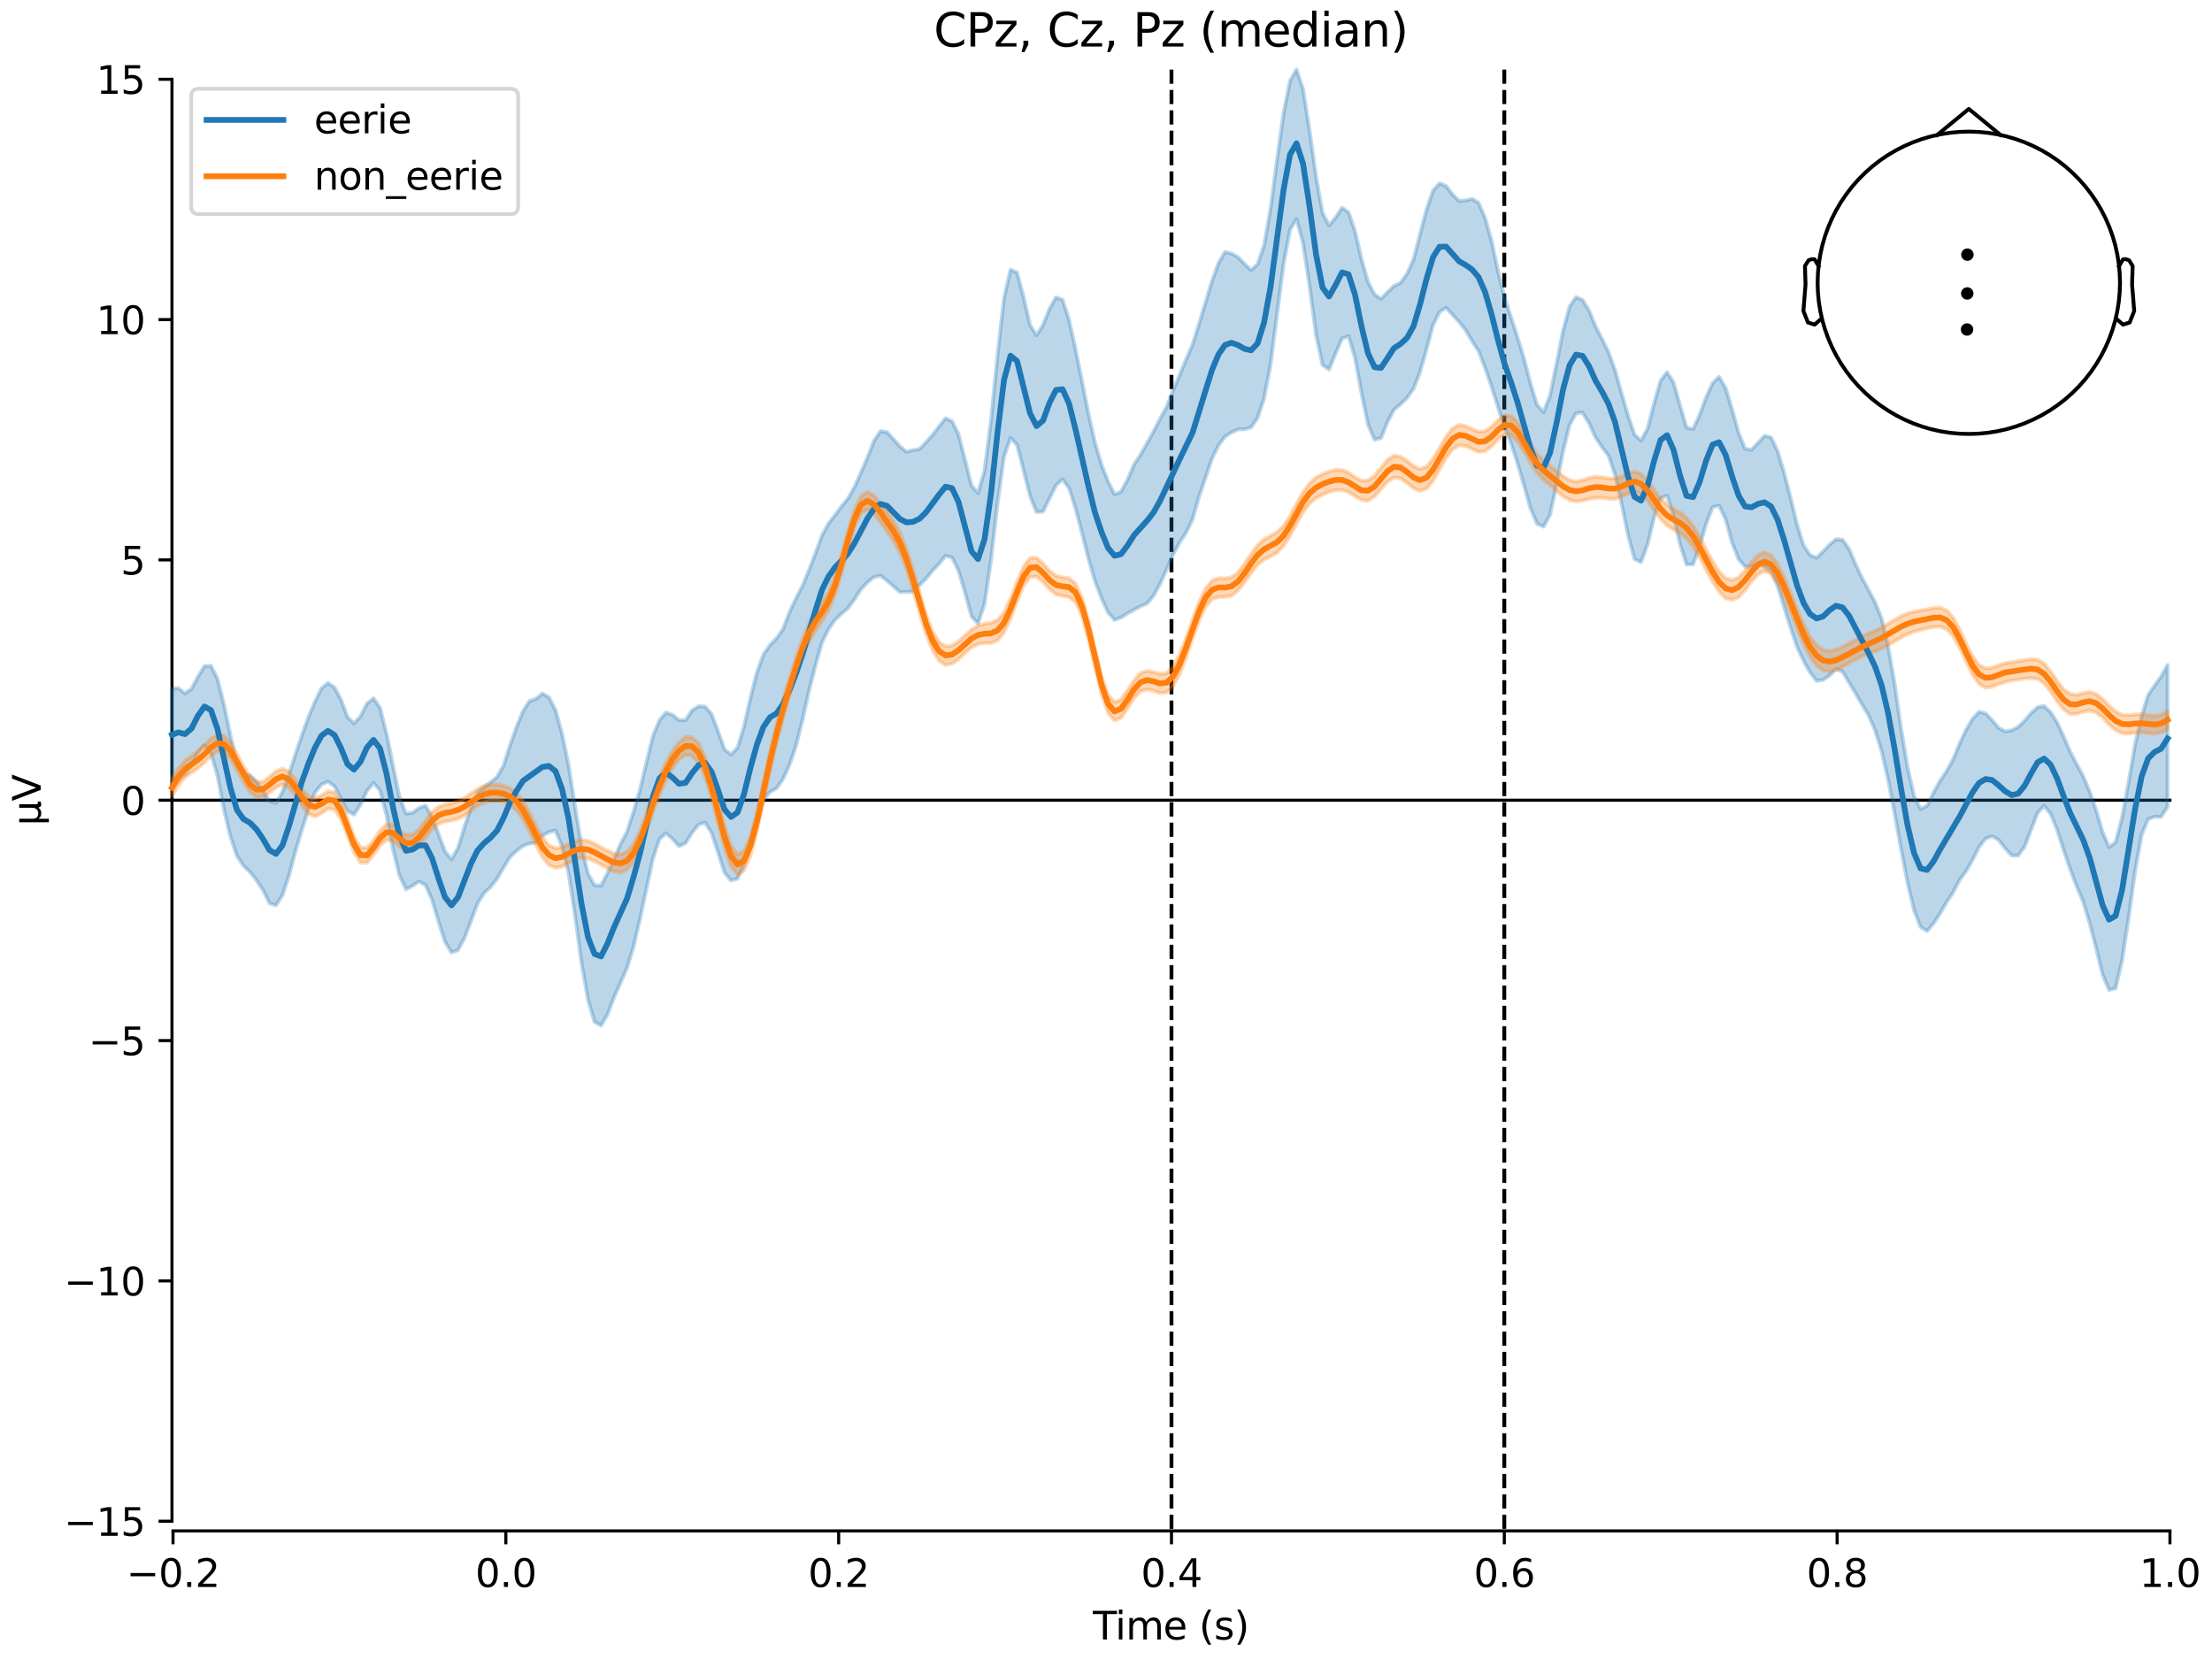 <?xml version="1.0" encoding="utf-8" standalone="no"?>
<!DOCTYPE svg PUBLIC "-//W3C//DTD SVG 1.1//EN"
  "http://www.w3.org/Graphics/SVG/1.1/DTD/svg11.dtd">
<svg xmlns:xlink="http://www.w3.org/1999/xlink" width="576pt" height="432pt" viewBox="0 0 576 432" xmlns="http://www.w3.org/2000/svg" version="1.1">
 <defs>
  <style type="text/css">*{stroke-linejoin: round; stroke-linecap: butt}</style>
 </defs>
 <g id="figure_1">
  <g id="patch_1">
   <path d="M 0 432 
L 576 432 
L 576 0 
L 0 0 
z
" style="fill: #ffffff"/>
  </g>
  <g id="axes_1">
   <g id="patch_2">
    <path d="M 44.783 398.644 
L 565.048 398.644 
L 565.048 18.118 
L 44.783 18.118 
L 44.783 398.644 
z
" style="fill: none; opacity: 0"/>
   </g>
   <g id="patch_3">
    <path d="M 44.783 396.123 
L 44.783 20.639 
" style="fill: none; stroke: #000000; stroke-width: 0.8; stroke-linejoin: miter; stroke-linecap: square"/>
   </g>
   <g id="LineCollection_1">
    <path d="M 305.051 18.118 
L 305.051 398.644 
" clip-path="url(#p0fc026a0e3)" style="fill: none; stroke-dasharray: 3.7,1.6; stroke-dashoffset: 0; stroke: #000000"/>
    <path d="M 391.717 18.118 
L 391.717 398.644 
" clip-path="url(#p0fc026a0e3)" style="fill: none; stroke-dasharray: 3.7,1.6; stroke-dashoffset: 0; stroke: #000000"/>
   </g>
   <g id="matplotlib.axis_1">
    <g id="xtick_1">
     <g id="line2d_1">
      <defs>
       <path id="m9ff5bc2735" d="M 0 0 
L 0 3.5 
" style="stroke: #000000; stroke-width: 0.8"/>
      </defs>
      <g>
       <use xlink:href="#m9ff5bc2735" x="45.054" y="398.644" style="stroke: #000000; stroke-width: 0.8"/>
      </g>
     </g>
     <g id="text_1">
      <!-- −0.2 -->
      <g transform="translate(32.912 413.242) scale(0.1 -0.1)">
       <defs>
        <path id="DejaVuSans-2212" d="M 678 2272 
L 4684 2272 
L 4684 1741 
L 678 1741 
L 678 2272 
z
" transform="scale(0.016)"/>
        <path id="DejaVuSans-30" d="M 2034 4250 
Q 1547 4250 1301 3770 
Q 1056 3291 1056 2328 
Q 1056 1369 1301 889 
Q 1547 409 2034 409 
Q 2525 409 2770 889 
Q 3016 1369 3016 2328 
Q 3016 3291 2770 3770 
Q 2525 4250 2034 4250 
z
M 2034 4750 
Q 2819 4750 3233 4129 
Q 3647 3509 3647 2328 
Q 3647 1150 3233 529 
Q 2819 -91 2034 -91 
Q 1250 -91 836 529 
Q 422 1150 422 2328 
Q 422 3509 836 4129 
Q 1250 4750 2034 4750 
z
" transform="scale(0.016)"/>
        <path id="DejaVuSans-2e" d="M 684 794 
L 1344 794 
L 1344 0 
L 684 0 
L 684 794 
z
" transform="scale(0.016)"/>
        <path id="DejaVuSans-32" d="M 1228 531 
L 3431 531 
L 3431 0 
L 469 0 
L 469 531 
Q 828 903 1448 1529 
Q 2069 2156 2228 2338 
Q 2531 2678 2651 2914 
Q 2772 3150 2772 3378 
Q 2772 3750 2511 3984 
Q 2250 4219 1831 4219 
Q 1534 4219 1204 4116 
Q 875 4013 500 3803 
L 500 4441 
Q 881 4594 1212 4672 
Q 1544 4750 1819 4750 
Q 2544 4750 2975 4387 
Q 3406 4025 3406 3419 
Q 3406 3131 3298 2873 
Q 3191 2616 2906 2266 
Q 2828 2175 2409 1742 
Q 1991 1309 1228 531 
z
" transform="scale(0.016)"/>
       </defs>
       <use xlink:href="#DejaVuSans-2212"/>
       <use xlink:href="#DejaVuSans-30" transform="translate(83.789 0)"/>
       <use xlink:href="#DejaVuSans-2e" transform="translate(147.412 0)"/>
       <use xlink:href="#DejaVuSans-32" transform="translate(179.199 0)"/>
      </g>
     </g>
    </g>
    <g id="xtick_2">
     <g id="line2d_2">
      <g>
       <use xlink:href="#m9ff5bc2735" x="131.72" y="398.644" style="stroke: #000000; stroke-width: 0.8"/>
      </g>
     </g>
     <g id="text_2">
      <!-- 0.0 -->
      <g transform="translate(123.768 413.242) scale(0.1 -0.1)">
       <use xlink:href="#DejaVuSans-30"/>
       <use xlink:href="#DejaVuSans-2e" transform="translate(63.623 0)"/>
       <use xlink:href="#DejaVuSans-30" transform="translate(95.41 0)"/>
      </g>
     </g>
    </g>
    <g id="xtick_3">
     <g id="line2d_3">
      <g>
       <use xlink:href="#m9ff5bc2735" x="218.385" y="398.644" style="stroke: #000000; stroke-width: 0.8"/>
      </g>
     </g>
     <g id="text_3">
      <!-- 0.2 -->
      <g transform="translate(210.434 413.242) scale(0.1 -0.1)">
       <use xlink:href="#DejaVuSans-30"/>
       <use xlink:href="#DejaVuSans-2e" transform="translate(63.623 0)"/>
       <use xlink:href="#DejaVuSans-32" transform="translate(95.41 0)"/>
      </g>
     </g>
    </g>
    <g id="xtick_4">
     <g id="line2d_4">
      <g>
       <use xlink:href="#m9ff5bc2735" x="305.051" y="398.644" style="stroke: #000000; stroke-width: 0.8"/>
      </g>
     </g>
     <g id="text_4">
      <!-- 0.4 -->
      <g transform="translate(297.099 413.242) scale(0.1 -0.1)">
       <defs>
        <path id="DejaVuSans-34" d="M 2419 4116 
L 825 1625 
L 2419 1625 
L 2419 4116 
z
M 2253 4666 
L 3047 4666 
L 3047 1625 
L 3713 1625 
L 3713 1100 
L 3047 1100 
L 3047 0 
L 2419 0 
L 2419 1100 
L 313 1100 
L 313 1709 
L 2253 4666 
z
" transform="scale(0.016)"/>
       </defs>
       <use xlink:href="#DejaVuSans-30"/>
       <use xlink:href="#DejaVuSans-2e" transform="translate(63.623 0)"/>
       <use xlink:href="#DejaVuSans-34" transform="translate(95.41 0)"/>
      </g>
     </g>
    </g>
    <g id="xtick_5">
     <g id="line2d_5">
      <g>
       <use xlink:href="#m9ff5bc2735" x="391.717" y="398.644" style="stroke: #000000; stroke-width: 0.8"/>
      </g>
     </g>
     <g id="text_5">
      <!-- 0.6 -->
      <g transform="translate(383.765 413.242) scale(0.1 -0.1)">
       <defs>
        <path id="DejaVuSans-36" d="M 2113 2584 
Q 1688 2584 1439 2293 
Q 1191 2003 1191 1497 
Q 1191 994 1439 701 
Q 1688 409 2113 409 
Q 2538 409 2786 701 
Q 3034 994 3034 1497 
Q 3034 2003 2786 2293 
Q 2538 2584 2113 2584 
z
M 3366 4563 
L 3366 3988 
Q 3128 4100 2886 4159 
Q 2644 4219 2406 4219 
Q 1781 4219 1451 3797 
Q 1122 3375 1075 2522 
Q 1259 2794 1537 2939 
Q 1816 3084 2150 3084 
Q 2853 3084 3261 2657 
Q 3669 2231 3669 1497 
Q 3669 778 3244 343 
Q 2819 -91 2113 -91 
Q 1303 -91 875 529 
Q 447 1150 447 2328 
Q 447 3434 972 4092 
Q 1497 4750 2381 4750 
Q 2619 4750 2861 4703 
Q 3103 4656 3366 4563 
z
" transform="scale(0.016)"/>
       </defs>
       <use xlink:href="#DejaVuSans-30"/>
       <use xlink:href="#DejaVuSans-2e" transform="translate(63.623 0)"/>
       <use xlink:href="#DejaVuSans-36" transform="translate(95.41 0)"/>
      </g>
     </g>
    </g>
    <g id="xtick_6">
     <g id="line2d_6">
      <g>
       <use xlink:href="#m9ff5bc2735" x="478.382" y="398.644" style="stroke: #000000; stroke-width: 0.8"/>
      </g>
     </g>
     <g id="text_6">
      <!-- 0.8 -->
      <g transform="translate(470.431 413.242) scale(0.1 -0.1)">
       <defs>
        <path id="DejaVuSans-38" d="M 2034 2216 
Q 1584 2216 1326 1975 
Q 1069 1734 1069 1313 
Q 1069 891 1326 650 
Q 1584 409 2034 409 
Q 2484 409 2743 651 
Q 3003 894 3003 1313 
Q 3003 1734 2745 1975 
Q 2488 2216 2034 2216 
z
M 1403 2484 
Q 997 2584 770 2862 
Q 544 3141 544 3541 
Q 544 4100 942 4425 
Q 1341 4750 2034 4750 
Q 2731 4750 3128 4425 
Q 3525 4100 3525 3541 
Q 3525 3141 3298 2862 
Q 3072 2584 2669 2484 
Q 3125 2378 3379 2068 
Q 3634 1759 3634 1313 
Q 3634 634 3220 271 
Q 2806 -91 2034 -91 
Q 1263 -91 848 271 
Q 434 634 434 1313 
Q 434 1759 690 2068 
Q 947 2378 1403 2484 
z
M 1172 3481 
Q 1172 3119 1398 2916 
Q 1625 2713 2034 2713 
Q 2441 2713 2670 2916 
Q 2900 3119 2900 3481 
Q 2900 3844 2670 4047 
Q 2441 4250 2034 4250 
Q 1625 4250 1398 4047 
Q 1172 3844 1172 3481 
z
" transform="scale(0.016)"/>
       </defs>
       <use xlink:href="#DejaVuSans-30"/>
       <use xlink:href="#DejaVuSans-2e" transform="translate(63.623 0)"/>
       <use xlink:href="#DejaVuSans-38" transform="translate(95.41 0)"/>
      </g>
     </g>
    </g>
    <g id="xtick_7">
     <g id="line2d_7">
      <g>
       <use xlink:href="#m9ff5bc2735" x="565.048" y="398.644" style="stroke: #000000; stroke-width: 0.8"/>
      </g>
     </g>
     <g id="text_7">
      <!-- 1.0 -->
      <g transform="translate(557.097 413.242) scale(0.1 -0.1)">
       <defs>
        <path id="DejaVuSans-31" d="M 794 531 
L 1825 531 
L 1825 4091 
L 703 3866 
L 703 4441 
L 1819 4666 
L 2450 4666 
L 2450 531 
L 3481 531 
L 3481 0 
L 794 0 
L 794 531 
z
" transform="scale(0.016)"/>
       </defs>
       <use xlink:href="#DejaVuSans-31"/>
       <use xlink:href="#DejaVuSans-2e" transform="translate(63.623 0)"/>
       <use xlink:href="#DejaVuSans-30" transform="translate(95.41 0)"/>
      </g>
     </g>
    </g>
    <g id="text_8">
     <!-- Time (s) -->
     <g transform="translate(284.587 426.92) scale(0.1 -0.1)">
      <defs>
       <path id="DejaVuSans-54" d="M -19 4666 
L 3928 4666 
L 3928 4134 
L 2272 4134 
L 2272 0 
L 1638 0 
L 1638 4134 
L -19 4134 
L -19 4666 
z
" transform="scale(0.016)"/>
       <path id="DejaVuSans-69" d="M 603 3500 
L 1178 3500 
L 1178 0 
L 603 0 
L 603 3500 
z
M 603 4863 
L 1178 4863 
L 1178 4134 
L 603 4134 
L 603 4863 
z
" transform="scale(0.016)"/>
       <path id="DejaVuSans-6d" d="M 3328 2828 
Q 3544 3216 3844 3400 
Q 4144 3584 4550 3584 
Q 5097 3584 5394 3201 
Q 5691 2819 5691 2113 
L 5691 0 
L 5113 0 
L 5113 2094 
Q 5113 2597 4934 2840 
Q 4756 3084 4391 3084 
Q 3944 3084 3684 2787 
Q 3425 2491 3425 1978 
L 3425 0 
L 2847 0 
L 2847 2094 
Q 2847 2600 2669 2842 
Q 2491 3084 2119 3084 
Q 1678 3084 1418 2786 
Q 1159 2488 1159 1978 
L 1159 0 
L 581 0 
L 581 3500 
L 1159 3500 
L 1159 2956 
Q 1356 3278 1631 3431 
Q 1906 3584 2284 3584 
Q 2666 3584 2933 3390 
Q 3200 3197 3328 2828 
z
" transform="scale(0.016)"/>
       <path id="DejaVuSans-65" d="M 3597 1894 
L 3597 1613 
L 953 1613 
Q 991 1019 1311 708 
Q 1631 397 2203 397 
Q 2534 397 2845 478 
Q 3156 559 3463 722 
L 3463 178 
Q 3153 47 2828 -22 
Q 2503 -91 2169 -91 
Q 1331 -91 842 396 
Q 353 884 353 1716 
Q 353 2575 817 3079 
Q 1281 3584 2069 3584 
Q 2775 3584 3186 3129 
Q 3597 2675 3597 1894 
z
M 3022 2063 
Q 3016 2534 2758 2815 
Q 2500 3097 2075 3097 
Q 1594 3097 1305 2825 
Q 1016 2553 972 2059 
L 3022 2063 
z
" transform="scale(0.016)"/>
       <path id="DejaVuSans-20" transform="scale(0.016)"/>
       <path id="DejaVuSans-28" d="M 1984 4856 
Q 1566 4138 1362 3434 
Q 1159 2731 1159 2009 
Q 1159 1288 1364 580 
Q 1569 -128 1984 -844 
L 1484 -844 
Q 1016 -109 783 600 
Q 550 1309 550 2009 
Q 550 2706 781 3412 
Q 1013 4119 1484 4856 
L 1984 4856 
z
" transform="scale(0.016)"/>
       <path id="DejaVuSans-73" d="M 2834 3397 
L 2834 2853 
Q 2591 2978 2328 3040 
Q 2066 3103 1784 3103 
Q 1356 3103 1142 2972 
Q 928 2841 928 2578 
Q 928 2378 1081 2264 
Q 1234 2150 1697 2047 
L 1894 2003 
Q 2506 1872 2764 1633 
Q 3022 1394 3022 966 
Q 3022 478 2636 193 
Q 2250 -91 1575 -91 
Q 1294 -91 989 -36 
Q 684 19 347 128 
L 347 722 
Q 666 556 975 473 
Q 1284 391 1588 391 
Q 1994 391 2212 530 
Q 2431 669 2431 922 
Q 2431 1156 2273 1281 
Q 2116 1406 1581 1522 
L 1381 1569 
Q 847 1681 609 1914 
Q 372 2147 372 2553 
Q 372 3047 722 3315 
Q 1072 3584 1716 3584 
Q 2034 3584 2315 3537 
Q 2597 3491 2834 3397 
z
" transform="scale(0.016)"/>
       <path id="DejaVuSans-29" d="M 513 4856 
L 1013 4856 
Q 1481 4119 1714 3412 
Q 1947 2706 1947 2009 
Q 1947 1309 1714 600 
Q 1481 -109 1013 -844 
L 513 -844 
Q 928 -128 1133 580 
Q 1338 1288 1338 2009 
Q 1338 2731 1133 3434 
Q 928 4138 513 4856 
z
" transform="scale(0.016)"/>
      </defs>
      <use xlink:href="#DejaVuSans-54"/>
      <use xlink:href="#DejaVuSans-69" transform="translate(57.959 0)"/>
      <use xlink:href="#DejaVuSans-6d" transform="translate(85.742 0)"/>
      <use xlink:href="#DejaVuSans-65" transform="translate(183.154 0)"/>
      <use xlink:href="#DejaVuSans-20" transform="translate(244.678 0)"/>
      <use xlink:href="#DejaVuSans-28" transform="translate(276.465 0)"/>
      <use xlink:href="#DejaVuSans-73" transform="translate(315.479 0)"/>
      <use xlink:href="#DejaVuSans-29" transform="translate(367.578 0)"/>
     </g>
    </g>
   </g>
   <g id="matplotlib.axis_2">
    <g id="ytick_1">
     <g id="line2d_8">
      <defs>
       <path id="m4c3ba85c3e" d="M 0 0 
L -3.5 0 
" style="stroke: #000000; stroke-width: 0.8"/>
      </defs>
      <g>
       <use xlink:href="#m4c3ba85c3e" x="44.783" y="396.123" style="stroke: #000000; stroke-width: 0.8"/>
      </g>
     </g>
     <g id="text_9">
      <!-- −15 -->
      <g transform="translate(16.678 399.922) scale(0.1 -0.1)">
       <defs>
        <path id="DejaVuSans-35" d="M 691 4666 
L 3169 4666 
L 3169 4134 
L 1269 4134 
L 1269 2991 
Q 1406 3038 1543 3061 
Q 1681 3084 1819 3084 
Q 2600 3084 3056 2656 
Q 3513 2228 3513 1497 
Q 3513 744 3044 326 
Q 2575 -91 1722 -91 
Q 1428 -91 1123 -41 
Q 819 9 494 109 
L 494 744 
Q 775 591 1075 516 
Q 1375 441 1709 441 
Q 2250 441 2565 725 
Q 2881 1009 2881 1497 
Q 2881 1984 2565 2268 
Q 2250 2553 1709 2553 
Q 1456 2553 1204 2497 
Q 953 2441 691 2322 
L 691 4666 
z
" transform="scale(0.016)"/>
       </defs>
       <use xlink:href="#DejaVuSans-2212"/>
       <use xlink:href="#DejaVuSans-31" transform="translate(83.789 0)"/>
       <use xlink:href="#DejaVuSans-35" transform="translate(147.412 0)"/>
      </g>
     </g>
    </g>
    <g id="ytick_2">
     <g id="line2d_9">
      <g>
       <use xlink:href="#m4c3ba85c3e" x="44.783" y="333.542" style="stroke: #000000; stroke-width: 0.8"/>
      </g>
     </g>
     <g id="text_10">
      <!-- −10 -->
      <g transform="translate(16.678 337.341) scale(0.1 -0.1)">
       <use xlink:href="#DejaVuSans-2212"/>
       <use xlink:href="#DejaVuSans-31" transform="translate(83.789 0)"/>
       <use xlink:href="#DejaVuSans-30" transform="translate(147.412 0)"/>
      </g>
     </g>
    </g>
    <g id="ytick_3">
     <g id="line2d_10">
      <g>
       <use xlink:href="#m4c3ba85c3e" x="44.783" y="270.961" style="stroke: #000000; stroke-width: 0.8"/>
      </g>
     </g>
     <g id="text_11">
      <!-- −5 -->
      <g transform="translate(23.041 274.761) scale(0.1 -0.1)">
       <use xlink:href="#DejaVuSans-2212"/>
       <use xlink:href="#DejaVuSans-35" transform="translate(83.789 0)"/>
      </g>
     </g>
    </g>
    <g id="ytick_4">
     <g id="line2d_11">
      <g>
       <use xlink:href="#m4c3ba85c3e" x="44.783" y="208.381" style="stroke: #000000; stroke-width: 0.8"/>
      </g>
     </g>
     <g id="text_12">
      <!-- 0 -->
      <g transform="translate(31.421 212.18) scale(0.1 -0.1)">
       <use xlink:href="#DejaVuSans-30"/>
      </g>
     </g>
    </g>
    <g id="ytick_5">
     <g id="line2d_12">
      <g>
       <use xlink:href="#m4c3ba85c3e" x="44.783" y="145.8" style="stroke: #000000; stroke-width: 0.8"/>
      </g>
     </g>
     <g id="text_13">
      <!-- 5 -->
      <g transform="translate(31.421 149.6) scale(0.1 -0.1)">
       <use xlink:href="#DejaVuSans-35"/>
      </g>
     </g>
    </g>
    <g id="ytick_6">
     <g id="line2d_13">
      <g>
       <use xlink:href="#m4c3ba85c3e" x="44.783" y="83.22" style="stroke: #000000; stroke-width: 0.8"/>
      </g>
     </g>
     <g id="text_14">
      <!-- 10 -->
      <g transform="translate(25.058 87.019) scale(0.1 -0.1)">
       <use xlink:href="#DejaVuSans-31"/>
       <use xlink:href="#DejaVuSans-30" transform="translate(63.623 0)"/>
      </g>
     </g>
    </g>
    <g id="ytick_7">
     <g id="line2d_14">
      <g>
       <use xlink:href="#m4c3ba85c3e" x="44.783" y="20.639" style="stroke: #000000; stroke-width: 0.8"/>
      </g>
     </g>
     <g id="text_15">
      <!-- 15 -->
      <g transform="translate(25.058 24.439) scale(0.1 -0.1)">
       <use xlink:href="#DejaVuSans-31"/>
       <use xlink:href="#DejaVuSans-35" transform="translate(63.623 0)"/>
      </g>
     </g>
    </g>
    <g id="text_16">
     <!-- µV -->
     <g transform="translate(10.599 214.982) rotate(-90) scale(0.1 -0.1)">
      <defs>
       <path id="DejaVuSans-b5" d="M 544 -1331 
L 544 3500 
L 1119 3500 
L 1119 1325 
Q 1119 872 1334 640 
Q 1550 409 1972 409 
Q 2434 409 2667 671 
Q 2900 934 2900 1459 
L 2900 3500 
L 3475 3500 
L 3475 806 
Q 3475 619 3529 530 
Q 3584 441 3700 441 
Q 3728 441 3778 458 
Q 3828 475 3916 513 
L 3916 50 
Q 3788 -22 3673 -56 
Q 3559 -91 3450 -91 
Q 3234 -91 3106 31 
Q 2978 153 2931 403 
Q 2775 156 2548 32 
Q 2322 -91 2016 -91 
Q 1697 -91 1473 31 
Q 1250 153 1119 397 
L 1119 -1331 
L 544 -1331 
z
" transform="scale(0.016)"/>
       <path id="DejaVuSans-56" d="M 1831 0 
L 50 4666 
L 709 4666 
L 2188 738 
L 3669 4666 
L 4325 4666 
L 2547 0 
L 1831 0 
z
" transform="scale(0.016)"/>
      </defs>
      <use xlink:href="#DejaVuSans-b5"/>
      <use xlink:href="#DejaVuSans-56" transform="translate(63.623 0)"/>
     </g>
    </g>
   </g>
   <g id="patch_4">
    <path d="M 45.054 398.644 
L 565.048 398.644 
" style="fill: none; stroke: #000000; stroke-width: 0.8; stroke-linejoin: miter; stroke-linecap: square"/>
   </g>
   <g id="patch_5">
    <path d="M 44.783 208.381 
L 565.048 208.381 
" style="fill: none; stroke: #000000; stroke-width: 0.8; stroke-linejoin: miter; stroke-linecap: square"/>
   </g>
   <g id="text_17">
    <!-- CPz, Cz, Pz (median) -->
    <g transform="translate(243.146 12.118) scale(0.12 -0.12)">
     <defs>
      <path id="DejaVuSans-43" d="M 4122 4306 
L 4122 3641 
Q 3803 3938 3442 4084 
Q 3081 4231 2675 4231 
Q 1875 4231 1450 3742 
Q 1025 3253 1025 2328 
Q 1025 1406 1450 917 
Q 1875 428 2675 428 
Q 3081 428 3442 575 
Q 3803 722 4122 1019 
L 4122 359 
Q 3791 134 3420 21 
Q 3050 -91 2638 -91 
Q 1578 -91 968 557 
Q 359 1206 359 2328 
Q 359 3453 968 4101 
Q 1578 4750 2638 4750 
Q 3056 4750 3426 4639 
Q 3797 4528 4122 4306 
z
" transform="scale(0.016)"/>
      <path id="DejaVuSans-50" d="M 1259 4147 
L 1259 2394 
L 2053 2394 
Q 2494 2394 2734 2622 
Q 2975 2850 2975 3272 
Q 2975 3691 2734 3919 
Q 2494 4147 2053 4147 
L 1259 4147 
z
M 628 4666 
L 2053 4666 
Q 2838 4666 3239 4311 
Q 3641 3956 3641 3272 
Q 3641 2581 3239 2228 
Q 2838 1875 2053 1875 
L 1259 1875 
L 1259 0 
L 628 0 
L 628 4666 
z
" transform="scale(0.016)"/>
      <path id="DejaVuSans-7a" d="M 353 3500 
L 3084 3500 
L 3084 2975 
L 922 459 
L 3084 459 
L 3084 0 
L 275 0 
L 275 525 
L 2438 3041 
L 353 3041 
L 353 3500 
z
" transform="scale(0.016)"/>
      <path id="DejaVuSans-2c" d="M 750 794 
L 1409 794 
L 1409 256 
L 897 -744 
L 494 -744 
L 750 256 
L 750 794 
z
" transform="scale(0.016)"/>
      <path id="DejaVuSans-64" d="M 2906 2969 
L 2906 4863 
L 3481 4863 
L 3481 0 
L 2906 0 
L 2906 525 
Q 2725 213 2448 61 
Q 2172 -91 1784 -91 
Q 1150 -91 751 415 
Q 353 922 353 1747 
Q 353 2572 751 3078 
Q 1150 3584 1784 3584 
Q 2172 3584 2448 3432 
Q 2725 3281 2906 2969 
z
M 947 1747 
Q 947 1113 1208 752 
Q 1469 391 1925 391 
Q 2381 391 2643 752 
Q 2906 1113 2906 1747 
Q 2906 2381 2643 2742 
Q 2381 3103 1925 3103 
Q 1469 3103 1208 2742 
Q 947 2381 947 1747 
z
" transform="scale(0.016)"/>
      <path id="DejaVuSans-61" d="M 2194 1759 
Q 1497 1759 1228 1600 
Q 959 1441 959 1056 
Q 959 750 1161 570 
Q 1363 391 1709 391 
Q 2188 391 2477 730 
Q 2766 1069 2766 1631 
L 2766 1759 
L 2194 1759 
z
M 3341 1997 
L 3341 0 
L 2766 0 
L 2766 531 
Q 2569 213 2275 61 
Q 1981 -91 1556 -91 
Q 1019 -91 701 211 
Q 384 513 384 1019 
Q 384 1609 779 1909 
Q 1175 2209 1959 2209 
L 2766 2209 
L 2766 2266 
Q 2766 2663 2505 2880 
Q 2244 3097 1772 3097 
Q 1472 3097 1187 3025 
Q 903 2953 641 2809 
L 641 3341 
Q 956 3463 1253 3523 
Q 1550 3584 1831 3584 
Q 2591 3584 2966 3190 
Q 3341 2797 3341 1997 
z
" transform="scale(0.016)"/>
      <path id="DejaVuSans-6e" d="M 3513 2113 
L 3513 0 
L 2938 0 
L 2938 2094 
Q 2938 2591 2744 2837 
Q 2550 3084 2163 3084 
Q 1697 3084 1428 2787 
Q 1159 2491 1159 1978 
L 1159 0 
L 581 0 
L 581 3500 
L 1159 3500 
L 1159 2956 
Q 1366 3272 1645 3428 
Q 1925 3584 2291 3584 
Q 2894 3584 3203 3211 
Q 3513 2838 3513 2113 
z
" transform="scale(0.016)"/>
     </defs>
     <use xlink:href="#DejaVuSans-43"/>
     <use xlink:href="#DejaVuSans-50" transform="translate(69.824 0)"/>
     <use xlink:href="#DejaVuSans-7a" transform="translate(130.127 0)"/>
     <use xlink:href="#DejaVuSans-2c" transform="translate(182.617 0)"/>
     <use xlink:href="#DejaVuSans-20" transform="translate(214.404 0)"/>
     <use xlink:href="#DejaVuSans-43" transform="translate(246.191 0)"/>
     <use xlink:href="#DejaVuSans-7a" transform="translate(316.016 0)"/>
     <use xlink:href="#DejaVuSans-2c" transform="translate(368.506 0)"/>
     <use xlink:href="#DejaVuSans-20" transform="translate(400.293 0)"/>
     <use xlink:href="#DejaVuSans-50" transform="translate(432.08 0)"/>
     <use xlink:href="#DejaVuSans-7a" transform="translate(492.383 0)"/>
     <use xlink:href="#DejaVuSans-20" transform="translate(544.873 0)"/>
     <use xlink:href="#DejaVuSans-28" transform="translate(576.66 0)"/>
     <use xlink:href="#DejaVuSans-6d" transform="translate(615.674 0)"/>
     <use xlink:href="#DejaVuSans-65" transform="translate(713.086 0)"/>
     <use xlink:href="#DejaVuSans-64" transform="translate(774.609 0)"/>
     <use xlink:href="#DejaVuSans-69" transform="translate(838.086 0)"/>
     <use xlink:href="#DejaVuSans-61" transform="translate(865.869 0)"/>
     <use xlink:href="#DejaVuSans-6e" transform="translate(927.148 0)"/>
     <use xlink:href="#DejaVuSans-29" transform="translate(990.527 0)"/>
    </g>
   </g>
   <g id="legend_1">
    <g id="patch_6">
     <path d="M 51.783 55.753 
L 132.925 55.753 
Q 134.925 55.753 134.925 53.753 
L 134.925 25.118 
Q 134.925 23.118 132.925 23.118 
L 51.783 23.118 
Q 49.783 23.118 49.783 25.118 
L 49.783 53.753 
Q 49.783 55.753 51.783 55.753 
z
" style="fill: #ffffff; opacity: 0.8; stroke: #cccccc; stroke-linejoin: miter"/>
    </g>
    <g id="line2d_15">
     <path d="M 53.783 31.217 
L 63.783 31.217 
L 73.783 31.217 
" style="fill: none; stroke: #1f77b4; stroke-width: 1.5; stroke-linecap: square"/>
    </g>
    <g id="text_18">
     <!-- eerie -->
     <g transform="translate(81.783 34.717) scale(0.1 -0.1)">
      <defs>
       <path id="DejaVuSans-72" d="M 2631 2963 
Q 2534 3019 2420 3045 
Q 2306 3072 2169 3072 
Q 1681 3072 1420 2755 
Q 1159 2438 1159 1844 
L 1159 0 
L 581 0 
L 581 3500 
L 1159 3500 
L 1159 2956 
Q 1341 3275 1631 3429 
Q 1922 3584 2338 3584 
Q 2397 3584 2469 3576 
Q 2541 3569 2628 3553 
L 2631 2963 
z
" transform="scale(0.016)"/>
      </defs>
      <use xlink:href="#DejaVuSans-65"/>
      <use xlink:href="#DejaVuSans-65" transform="translate(61.523 0)"/>
      <use xlink:href="#DejaVuSans-72" transform="translate(123.047 0)"/>
      <use xlink:href="#DejaVuSans-69" transform="translate(164.16 0)"/>
      <use xlink:href="#DejaVuSans-65" transform="translate(191.943 0)"/>
     </g>
    </g>
    <g id="line2d_16">
     <path d="M 53.783 45.895 
L 63.783 45.895 
L 73.783 45.895 
" style="fill: none; stroke: #ff7f0e; stroke-width: 1.5; stroke-linecap: square"/>
    </g>
    <g id="text_19">
     <!-- non_eerie -->
     <g transform="translate(81.783 49.395) scale(0.1 -0.1)">
      <defs>
       <path id="DejaVuSans-6f" d="M 1959 3097 
Q 1497 3097 1228 2736 
Q 959 2375 959 1747 
Q 959 1119 1226 758 
Q 1494 397 1959 397 
Q 2419 397 2687 759 
Q 2956 1122 2956 1747 
Q 2956 2369 2687 2733 
Q 2419 3097 1959 3097 
z
M 1959 3584 
Q 2709 3584 3137 3096 
Q 3566 2609 3566 1747 
Q 3566 888 3137 398 
Q 2709 -91 1959 -91 
Q 1206 -91 779 398 
Q 353 888 353 1747 
Q 353 2609 779 3096 
Q 1206 3584 1959 3584 
z
" transform="scale(0.016)"/>
       <path id="DejaVuSans-5f" d="M 3263 -1063 
L 3263 -1509 
L -63 -1509 
L -63 -1063 
L 3263 -1063 
z
" transform="scale(0.016)"/>
      </defs>
      <use xlink:href="#DejaVuSans-6e"/>
      <use xlink:href="#DejaVuSans-6f" transform="translate(63.379 0)"/>
      <use xlink:href="#DejaVuSans-6e" transform="translate(124.561 0)"/>
      <use xlink:href="#DejaVuSans-5f" transform="translate(187.939 0)"/>
      <use xlink:href="#DejaVuSans-65" transform="translate(237.939 0)"/>
      <use xlink:href="#DejaVuSans-65" transform="translate(299.463 0)"/>
      <use xlink:href="#DejaVuSans-72" transform="translate(360.986 0)"/>
      <use xlink:href="#DejaVuSans-69" transform="translate(402.1 0)"/>
      <use xlink:href="#DejaVuSans-65" transform="translate(429.883 0)"/>
     </g>
    </g>
   </g>
   <g id="FillBetweenPolyCollection_1">
    <defs>
     <path id="mee8df3986a" d="M 44.783 -252.683 
L 44.783 -227.668 
L 46.476 -229.149 
L 48.168 -230.369 
L 49.861 -232.6 
L 51.554 -236.014 
L 53.247 -237.93 
L 54.939 -235.822 
L 56.632 -230.023 
L 58.325 -221.179 
L 60.017 -214.069 
L 61.71 -209.079 
L 63.403 -206.563 
L 65.095 -204.928 
L 66.788 -202.791 
L 68.481 -200.227 
L 70.173 -196.794 
L 71.866 -196.253 
L 73.559 -198.929 
L 75.251 -203.995 
L 76.944 -210.338 
L 78.637 -215.948 
L 80.33 -221.306 
L 82.022 -225.625 
L 83.715 -227.727 
L 85.408 -228.474 
L 87.1 -227.217 
L 88.793 -224.05 
L 90.486 -220.776 
L 92.178 -219.901 
L 93.871 -222.486 
L 95.564 -226.055 
L 97.256 -228.122 
L 98.949 -226.182 
L 100.642 -219.839 
L 102.335 -210.856 
L 104.027 -203.994 
L 105.72 -200.422 
L 107.413 -201.34 
L 109.105 -202.466 
L 110.798 -201.543 
L 112.491 -197.718 
L 114.183 -192.049 
L 115.876 -186.78 
L 117.569 -183.977 
L 119.261 -184.575 
L 120.954 -187.772 
L 122.647 -192.123 
L 124.339 -196.724 
L 126.032 -199.421 
L 127.725 -201.002 
L 129.418 -203.119 
L 131.11 -206.037 
L 132.803 -208.805 
L 134.496 -210.411 
L 136.188 -211.716 
L 137.881 -212.359 
L 139.574 -212.561 
L 141.266 -214.369 
L 142.959 -215.336 
L 144.652 -215.748 
L 146.344 -211.633 
L 148.037 -204.726 
L 149.73 -193.667 
L 151.423 -181.344 
L 153.115 -171.647 
L 154.808 -165.92 
L 156.501 -164.932 
L 158.193 -167.827 
L 159.886 -172.284 
L 161.579 -176.064 
L 163.271 -179.953 
L 164.964 -185.455 
L 166.657 -192.711 
L 168.349 -200.648 
L 170.042 -208.491 
L 171.735 -213.515 
L 173.427 -215.019 
L 175.12 -213.561 
L 176.813 -211.654 
L 178.506 -212.42 
L 180.198 -215.142 
L 181.891 -217.226 
L 183.584 -217.853 
L 185.276 -215.151 
L 186.969 -210.088 
L 188.662 -204.759 
L 190.354 -202.727 
L 192.047 -203.195 
L 193.74 -206.867 
L 195.432 -213.207 
L 197.125 -219.124 
L 198.818 -223.784 
L 200.511 -225.771 
L 202.203 -226.734 
L 203.896 -229.144 
L 205.589 -232.818 
L 207.281 -237.789 
L 208.974 -244.558 
L 210.667 -252.111 
L 212.359 -258.793 
L 214.052 -264.711 
L 215.745 -268.183 
L 217.437 -270.59 
L 219.13 -272.172 
L 220.823 -273.637 
L 222.515 -275.965 
L 224.208 -278.567 
L 225.901 -280.367 
L 227.594 -281.754 
L 229.286 -282.09 
L 230.979 -280.79 
L 232.672 -279.3 
L 234.364 -277.821 
L 236.057 -277.86 
L 237.75 -277.964 
L 239.442 -279.645 
L 241.135 -281.313 
L 242.828 -283.395 
L 244.52 -285.164 
L 246.213 -287.271 
L 247.906 -286.791 
L 249.599 -283.391 
L 251.291 -277.725 
L 252.984 -271.466 
L 254.677 -269.636 
L 256.369 -274.735 
L 258.062 -286.197 
L 259.755 -300.983 
L 261.447 -313.094 
L 263.14 -317.944 
L 264.833 -316.174 
L 266.525 -309.579 
L 268.218 -302.856 
L 269.911 -298.666 
L 271.603 -298.784 
L 273.296 -302.198 
L 274.989 -305.644 
L 276.682 -307.161 
L 278.374 -304.899 
L 280.067 -299.62 
L 281.76 -293.164 
L 283.452 -286.446 
L 285.145 -280.631 
L 286.838 -276.218 
L 288.53 -272.493 
L 290.223 -270.568 
L 291.916 -271.217 
L 293.608 -272.282 
L 295.301 -273.2 
L 296.994 -274.13 
L 298.687 -274.836 
L 300.379 -276.864 
L 302.072 -279.927 
L 303.765 -283.642 
L 305.457 -287.519 
L 307.15 -290.711 
L 308.843 -293.246 
L 310.535 -296.752 
L 312.228 -302.645 
L 313.921 -307.602 
L 315.613 -312.612 
L 317.306 -316.042 
L 318.999 -318.327 
L 320.691 -319.393 
L 322.384 -320.199 
L 324.077 -320.226 
L 325.77 -320.696 
L 327.462 -323.164 
L 329.155 -328.217 
L 330.848 -337.124 
L 332.54 -350.181 
L 334.233 -363.214 
L 335.926 -372.247 
L 337.618 -374.908 
L 339.311 -368.677 
L 341.004 -357.538 
L 342.696 -344.867 
L 344.389 -336.97 
L 346.082 -335.768 
L 347.775 -339.91 
L 349.467 -343.86 
L 351.16 -344.459 
L 352.853 -338.756 
L 354.545 -329.603 
L 356.238 -321.385 
L 357.931 -317.496 
L 359.623 -317.96 
L 361.316 -322.124 
L 363.009 -325.338 
L 364.701 -326.746 
L 366.394 -328.386 
L 368.087 -330.791 
L 369.779 -335.108 
L 371.472 -341.081 
L 373.165 -347.34 
L 374.858 -350.774 
L 376.55 -351.867 
L 378.243 -350.046 
L 379.936 -348.189 
L 381.628 -346.044 
L 383.321 -343.193 
L 385.014 -340.591 
L 386.706 -336.222 
L 388.399 -331.325 
L 390.092 -325.935 
L 391.784 -320.769 
L 393.477 -316.541 
L 395.17 -311.31 
L 396.863 -305.523 
L 398.555 -299.56 
L 400.248 -295.615 
L 401.941 -294.861 
L 403.633 -297.936 
L 405.326 -305.88 
L 407.019 -314.435 
L 408.711 -321.33 
L 410.404 -324.4 
L 412.097 -324.569 
L 413.789 -321.79 
L 415.482 -318.083 
L 417.175 -315.547 
L 418.868 -313.352 
L 420.56 -308.312 
L 422.253 -300.902 
L 423.946 -292.628 
L 425.638 -286.426 
L 427.331 -285.607 
L 429.024 -290.258 
L 430.716 -297.232 
L 432.409 -302.279 
L 434.102 -302.956 
L 435.794 -297.689 
L 437.487 -290.277 
L 439.18 -285.005 
L 440.872 -285.02 
L 442.565 -289.718 
L 444.258 -295.539 
L 445.951 -299.937 
L 447.643 -300.329 
L 449.336 -296.817 
L 451.029 -290.686 
L 452.721 -286.407 
L 454.414 -284.452 
L 456.107 -284.373 
L 457.799 -285.321 
L 459.492 -284.335 
L 461.185 -283.289 
L 462.877 -279.413 
L 464.57 -273.958 
L 466.263 -268.563 
L 467.956 -263.531 
L 469.648 -259.89 
L 471.341 -256.919 
L 473.034 -254.702 
L 474.726 -254.942 
L 476.419 -256.119 
L 478.112 -257.787 
L 479.804 -257.088 
L 481.497 -254.259 
L 483.19 -251.447 
L 484.882 -248.534 
L 486.575 -245.709 
L 488.268 -241.864 
L 489.96 -236.438 
L 491.653 -229.02 
L 493.346 -220.185 
L 495.039 -210.911 
L 496.731 -202.075 
L 498.424 -194.961 
L 500.117 -190.609 
L 501.809 -189.54 
L 503.502 -191.542 
L 505.195 -194.134 
L 506.887 -197.085 
L 508.58 -199.609 
L 510.273 -202.839 
L 511.965 -205.126 
L 513.658 -208.078 
L 515.351 -211.459 
L 517.044 -213.628 
L 518.736 -214.231 
L 520.429 -213.326 
L 522.122 -211.104 
L 523.814 -209.247 
L 525.507 -209.226 
L 527.2 -211.516 
L 528.892 -215.948 
L 530.585 -220.302 
L 532.278 -222.171 
L 533.97 -220.079 
L 535.663 -215.961 
L 537.356 -210.627 
L 539.048 -205.738 
L 540.741 -201.246 
L 542.434 -197.29 
L 544.127 -191.644 
L 545.819 -185.112 
L 547.512 -178.17 
L 549.205 -174.227 
L 550.897 -174.642 
L 552.59 -181.915 
L 554.283 -193.004 
L 555.975 -205.128 
L 557.668 -214.599 
L 559.361 -218.672 
L 561.053 -219.319 
L 562.746 -219.265 
L 564.439 -221.927 
L 564.439 -258.863 
L 564.439 -258.863 
L 562.746 -255.807 
L 561.053 -253.485 
L 559.361 -251.025 
L 557.668 -245.437 
L 555.975 -238.172 
L 554.283 -228.344 
L 552.59 -219.141 
L 550.897 -212.687 
L 549.205 -211.384 
L 547.512 -215.322 
L 545.819 -221.024 
L 544.127 -225.927 
L 542.434 -229.952 
L 540.741 -233.062 
L 539.048 -236.311 
L 537.356 -240.236 
L 535.663 -243.891 
L 533.97 -246.541 
L 532.278 -248.141 
L 530.585 -247.857 
L 528.892 -246.295 
L 527.2 -244.289 
L 525.507 -242.687 
L 523.814 -241.82 
L 522.122 -241.538 
L 520.429 -242.491 
L 518.736 -244.46 
L 517.044 -246.227 
L 515.351 -246.654 
L 513.658 -244.834 
L 511.965 -241.951 
L 510.273 -238.337 
L 508.58 -234.242 
L 506.887 -231.199 
L 505.195 -228.665 
L 503.502 -225.644 
L 501.809 -222.149 
L 500.117 -221.354 
L 498.424 -224.705 
L 496.731 -232.131 
L 495.039 -242.3 
L 493.346 -254.032 
L 491.653 -263.776 
L 489.96 -270.986 
L 488.268 -275.137 
L 486.575 -278.356 
L 484.882 -281.469 
L 483.19 -285.05 
L 481.497 -289.075 
L 479.804 -291.443 
L 478.112 -291.597 
L 476.419 -290.154 
L 474.726 -288.376 
L 473.034 -286.756 
L 471.341 -287.434 
L 469.648 -289.97 
L 467.956 -295.389 
L 466.263 -302.326 
L 464.57 -308.961 
L 462.877 -314.512 
L 461.185 -318.094 
L 459.492 -318.529 
L 457.799 -316.688 
L 456.107 -314.858 
L 454.414 -315.144 
L 452.721 -319.328 
L 451.029 -325.377 
L 449.336 -330.962 
L 447.643 -333.873 
L 445.951 -332.204 
L 444.258 -328.494 
L 442.565 -323.917 
L 440.872 -320.272 
L 439.18 -320.64 
L 437.487 -326.415 
L 435.794 -332.404 
L 434.102 -335.08 
L 432.409 -332.879 
L 430.716 -326.943 
L 429.024 -320.406 
L 427.331 -317.27 
L 425.638 -318.814 
L 423.946 -323.737 
L 422.253 -329.6 
L 420.56 -335.581 
L 418.868 -340.277 
L 417.175 -343.706 
L 415.482 -347.027 
L 413.789 -351.155 
L 412.097 -353.897 
L 410.404 -354.607 
L 408.711 -352.183 
L 407.019 -345.854 
L 405.326 -337.296 
L 403.633 -329.015 
L 401.941 -324.684 
L 400.248 -326.57 
L 398.555 -332.08 
L 396.863 -338.559 
L 395.17 -344.155 
L 393.477 -349.346 
L 391.784 -354.498 
L 390.092 -361.341 
L 388.399 -369.306 
L 386.706 -375.273 
L 385.014 -379.185 
L 383.321 -380.2 
L 381.628 -379.798 
L 379.936 -379.661 
L 378.243 -381.356 
L 376.55 -383.559 
L 374.858 -384.249 
L 373.165 -382.379 
L 371.472 -377.445 
L 369.779 -371.027 
L 368.087 -364.452 
L 366.394 -360.703 
L 364.701 -358.335 
L 363.009 -357.541 
L 361.316 -355.957 
L 359.623 -354.171 
L 357.931 -355.304 
L 356.238 -358.536 
L 354.545 -364.481 
L 352.853 -371.758 
L 351.16 -376.691 
L 349.467 -377.882 
L 347.775 -375.29 
L 346.082 -373.311 
L 344.389 -376.555 
L 342.696 -386.031 
L 341.004 -398.088 
L 339.311 -408.796 
L 337.618 -413.882 
L 335.926 -410.96 
L 334.233 -402.439 
L 332.54 -390.438 
L 330.848 -377.635 
L 329.155 -368.06 
L 327.462 -363.174 
L 325.77 -361.685 
L 324.077 -363.273 
L 322.384 -365.03 
L 320.691 -365.966 
L 318.999 -366.396 
L 317.306 -363.484 
L 315.613 -358.83 
L 313.921 -353.231 
L 312.228 -347.699 
L 310.535 -342.255 
L 308.843 -338.367 
L 307.15 -334.302 
L 305.457 -330.271 
L 303.765 -325.988 
L 302.072 -322.946 
L 300.379 -319.621 
L 298.687 -316.586 
L 296.994 -313.573 
L 295.301 -311.002 
L 293.608 -307.106 
L 291.916 -303.963 
L 290.223 -303.238 
L 288.53 -306.658 
L 286.838 -310.997 
L 285.145 -316.712 
L 283.452 -324.202 
L 281.76 -332.697 
L 280.067 -341.109 
L 278.374 -348.724 
L 276.682 -353.942 
L 274.989 -354.564 
L 273.296 -351.605 
L 271.603 -347.38 
L 269.911 -344.68 
L 268.218 -347.386 
L 266.525 -354.712 
L 264.833 -361.057 
L 263.14 -361.767 
L 261.447 -354.437 
L 259.755 -339.524 
L 258.062 -322.472 
L 256.369 -309.436 
L 254.677 -303.606 
L 252.984 -305.526 
L 251.291 -312.278 
L 249.599 -318.907 
L 247.906 -322.314 
L 246.213 -323.07 
L 244.52 -320.939 
L 242.828 -318.727 
L 241.135 -316.837 
L 239.442 -315.06 
L 237.75 -314.785 
L 236.057 -314.376 
L 234.364 -315.724 
L 232.672 -317.637 
L 230.979 -319.46 
L 229.286 -319.733 
L 227.594 -317.213 
L 225.901 -312.901 
L 224.208 -308.961 
L 222.515 -305.231 
L 220.823 -302.181 
L 219.13 -300.126 
L 217.437 -297.867 
L 215.745 -295.682 
L 214.052 -292.608 
L 212.359 -287.983 
L 210.667 -283.545 
L 208.974 -279.465 
L 207.281 -276.216 
L 205.589 -272.597 
L 203.896 -268.166 
L 202.203 -265.782 
L 200.511 -264.029 
L 198.818 -261.603 
L 197.125 -256.97 
L 195.432 -250.369 
L 193.74 -242.802 
L 192.047 -237.307 
L 190.354 -235.501 
L 188.662 -236.865 
L 186.969 -241.62 
L 185.276 -246.112 
L 183.584 -248.01 
L 181.891 -248.09 
L 180.198 -247 
L 178.506 -244.469 
L 176.813 -244.5 
L 175.12 -245.839 
L 173.427 -246.45 
L 171.735 -244.48 
L 170.042 -240.398 
L 168.349 -233.532 
L 166.657 -226.381 
L 164.964 -220.589 
L 163.271 -215.411 
L 161.579 -212.2 
L 159.886 -208.211 
L 158.193 -204.637 
L 156.501 -201.391 
L 154.808 -201.492 
L 153.115 -204.515 
L 151.423 -211.658 
L 149.73 -222.066 
L 148.037 -232.88 
L 146.344 -240.967 
L 144.652 -247.107 
L 142.959 -250.411 
L 141.266 -251.405 
L 139.574 -250.023 
L 137.881 -249.474 
L 136.188 -246.809 
L 134.496 -242.661 
L 132.803 -237.888 
L 131.11 -232.611 
L 129.418 -229.691 
L 127.725 -228.259 
L 126.032 -227.002 
L 124.339 -225.605 
L 122.647 -221.627 
L 120.954 -216.73 
L 119.261 -211.196 
L 117.569 -208.221 
L 115.876 -210.321 
L 114.183 -214.849 
L 112.491 -219.277 
L 110.798 -222.227 
L 109.105 -221.614 
L 107.413 -220.332 
L 105.72 -220.16 
L 104.027 -224.435 
L 102.335 -232.621 
L 100.642 -241.025 
L 98.949 -247.693 
L 97.256 -250.15 
L 95.564 -248.789 
L 93.871 -245.459 
L 92.178 -243.649 
L 90.486 -245.297 
L 88.793 -249.828 
L 87.1 -252.977 
L 85.408 -254.166 
L 83.715 -252.723 
L 82.022 -249.313 
L 80.33 -245.285 
L 78.637 -240.599 
L 76.944 -235.639 
L 75.251 -230.319 
L 73.559 -225.822 
L 71.866 -222.874 
L 70.173 -223.362 
L 68.481 -226.122 
L 66.788 -228.566 
L 65.095 -230.135 
L 63.403 -230.358 
L 61.71 -233.419 
L 60.017 -240.468 
L 58.325 -248.541 
L 56.632 -255.224 
L 54.939 -258.629 
L 53.247 -258.57 
L 51.554 -255.815 
L 49.861 -252.614 
L 48.168 -251.434 
L 46.476 -252.803 
L 44.783 -252.683 
z
" style="stroke: #1f77b4; stroke-opacity: 0.3"/>
    </defs>
    <g>
     <use xlink:href="#mee8df3986a" x="0" y="432" style="fill: #1f77b4; fill-opacity: 0.3; stroke: #1f77b4; stroke-opacity: 0.3"/>
    </g>
   </g>
   <g id="FillBetweenPolyCollection_2">
    <defs>
     <path id="m99c8c4af04" d="M 44.783 -229.16 
L 44.783 -224.807 
L 46.476 -227.572 
L 48.168 -229.555 
L 49.861 -230.813 
L 51.554 -231.946 
L 53.247 -233.495 
L 54.939 -235.176 
L 56.632 -236.344 
L 58.325 -236.136 
L 60.017 -234.327 
L 61.71 -231.413 
L 63.403 -228.328 
L 65.095 -225.682 
L 66.788 -224.39 
L 68.481 -224.488 
L 70.173 -225.59 
L 71.866 -226.984 
L 73.559 -227.721 
L 75.251 -226.929 
L 76.944 -224.809 
L 78.637 -222.171 
L 80.33 -220.059 
L 82.022 -219.406 
L 83.715 -220.216 
L 85.408 -221.396 
L 87.1 -221.19 
L 88.793 -218.703 
L 90.486 -214.469 
L 92.178 -210.012 
L 93.871 -207.343 
L 95.564 -207.348 
L 97.256 -209.38 
L 98.949 -211.846 
L 100.642 -213.273 
L 102.335 -213.032 
L 104.027 -211.541 
L 105.72 -210.294 
L 107.413 -210.315 
L 109.105 -211.665 
L 110.798 -213.875 
L 112.491 -216.048 
L 114.183 -217.461 
L 115.876 -218.062 
L 117.569 -218.32 
L 119.261 -218.827 
L 120.954 -219.619 
L 122.647 -220.864 
L 124.339 -222.138 
L 126.032 -222.964 
L 127.725 -223.48 
L 129.418 -223.485 
L 131.11 -223.229 
L 132.803 -222.452 
L 134.496 -220.975 
L 136.188 -218.664 
L 137.881 -215.427 
L 139.574 -211.975 
L 141.266 -208.778 
L 142.959 -206.729 
L 144.652 -206.036 
L 146.344 -206.366 
L 148.037 -207.296 
L 149.73 -208.157 
L 151.423 -208.679 
L 153.115 -208.409 
L 154.808 -207.761 
L 156.501 -206.86 
L 158.193 -205.879 
L 159.886 -205.044 
L 161.579 -204.802 
L 163.271 -205.543 
L 164.964 -207.542 
L 166.657 -210.873 
L 168.349 -215.548 
L 170.042 -220.491 
L 171.735 -225.059 
L 173.427 -228.862 
L 175.12 -231.986 
L 176.813 -234.202 
L 178.506 -235.412 
L 180.198 -235.164 
L 181.891 -233.298 
L 183.584 -229.715 
L 185.276 -224.223 
L 186.969 -217.681 
L 188.662 -211.211 
L 190.354 -206.419 
L 192.047 -204.242 
L 193.74 -205.318 
L 195.432 -209.291 
L 197.125 -215.664 
L 198.818 -223.48 
L 200.511 -231.505 
L 202.203 -238.673 
L 203.896 -245.032 
L 205.589 -250.844 
L 207.281 -256.118 
L 208.974 -261.009 
L 210.667 -264.858 
L 212.359 -267.754 
L 214.052 -270.204 
L 215.745 -273.079 
L 217.437 -277.229 
L 219.13 -282.769 
L 220.823 -289.096 
L 222.515 -294.715 
L 224.208 -298.337 
L 225.901 -299.35 
L 227.594 -298.202 
L 229.286 -295.983 
L 230.979 -293.624 
L 232.672 -291.128 
L 234.364 -288.028 
L 236.057 -283.875 
L 237.75 -278.456 
L 239.442 -272.508 
L 241.135 -267.027 
L 242.828 -262.699 
L 244.52 -259.953 
L 246.213 -258.834 
L 247.906 -259.195 
L 249.599 -260.337 
L 251.291 -261.979 
L 252.984 -263.401 
L 254.677 -264.276 
L 256.369 -264.548 
L 258.062 -264.566 
L 259.755 -265.242 
L 261.447 -267.286 
L 263.14 -270.867 
L 264.833 -275.335 
L 266.525 -279.404 
L 268.218 -281.763 
L 269.911 -281.883 
L 271.603 -280.452 
L 273.296 -278.573 
L 274.989 -277.238 
L 276.682 -276.846 
L 278.374 -276.52 
L 280.067 -275.192 
L 281.76 -271.619 
L 283.452 -265.6 
L 285.145 -258.288 
L 286.838 -251.317 
L 288.53 -246.362 
L 290.223 -244.385 
L 291.916 -245.09 
L 293.608 -247.505 
L 295.301 -250.188 
L 296.994 -252.001 
L 298.687 -252.472 
L 300.379 -252.14 
L 302.072 -251.504 
L 303.765 -251.671 
L 305.457 -253.253 
L 307.15 -256.387 
L 308.843 -260.723 
L 310.535 -265.709 
L 312.228 -270.346 
L 313.921 -273.968 
L 315.613 -275.962 
L 317.306 -276.562 
L 318.999 -276.564 
L 320.691 -276.888 
L 322.384 -278.242 
L 324.077 -280.339 
L 325.77 -282.801 
L 327.462 -284.932 
L 329.155 -286.34 
L 330.848 -287.108 
L 332.54 -288.096 
L 334.233 -289.842 
L 335.926 -292.489 
L 337.618 -295.606 
L 339.311 -298.61 
L 341.004 -300.904 
L 342.696 -302.309 
L 344.389 -303.176 
L 346.082 -303.896 
L 347.775 -304.379 
L 349.467 -304.445 
L 351.16 -303.864 
L 352.853 -302.791 
L 354.545 -301.789 
L 356.238 -301.611 
L 357.931 -302.737 
L 359.623 -304.658 
L 361.316 -306.602 
L 363.009 -307.645 
L 364.701 -307.463 
L 366.394 -306.243 
L 368.087 -304.892 
L 369.779 -304.174 
L 371.472 -304.756 
L 373.165 -306.808 
L 374.858 -309.757 
L 376.55 -312.744 
L 378.243 -315.009 
L 379.936 -316.068 
L 381.628 -315.865 
L 383.321 -315.111 
L 385.014 -314.323 
L 386.706 -314.523 
L 388.399 -315.776 
L 390.092 -317.549 
L 391.784 -318.867 
L 393.477 -318.699 
L 395.17 -317.054 
L 396.863 -314.363 
L 398.555 -311.378 
L 400.248 -308.895 
L 401.941 -307.112 
L 403.633 -305.656 
L 405.326 -304.127 
L 407.019 -302.743 
L 408.711 -301.812 
L 410.404 -301.432 
L 412.097 -301.634 
L 413.789 -302.083 
L 415.482 -302.371 
L 417.175 -302.348 
L 418.868 -302.113 
L 420.56 -302.105 
L 422.253 -302.662 
L 423.946 -303.514 
L 425.638 -304.034 
L 427.331 -303.391 
L 429.024 -301.693 
L 430.716 -299.186 
L 432.409 -296.866 
L 434.102 -295.183 
L 435.794 -294.079 
L 437.487 -293.162 
L 439.18 -291.84 
L 440.872 -289.673 
L 442.565 -286.861 
L 444.258 -283.632 
L 445.951 -280.581 
L 447.643 -277.947 
L 449.336 -276.233 
L 451.029 -275.806 
L 452.721 -276.517 
L 454.414 -278.323 
L 456.107 -280.606 
L 457.799 -282.48 
L 459.492 -283.305 
L 461.185 -282.565 
L 462.877 -280.257 
L 464.57 -276.817 
L 466.263 -272.675 
L 467.956 -268.356 
L 469.648 -264.314 
L 471.341 -260.96 
L 473.034 -258.697 
L 474.726 -257.403 
L 476.419 -257.075 
L 478.112 -257.569 
L 479.804 -258.313 
L 481.497 -259.371 
L 483.19 -260.279 
L 484.882 -261.073 
L 486.575 -261.794 
L 488.268 -262.379 
L 489.96 -263.1 
L 491.653 -264.002 
L 493.346 -265.018 
L 495.039 -266.006 
L 496.731 -266.9 
L 498.424 -267.536 
L 500.117 -268.006 
L 501.809 -268.41 
L 503.502 -268.764 
L 505.195 -268.831 
L 506.887 -268.148 
L 508.58 -266.361 
L 510.273 -263.385 
L 511.965 -259.729 
L 513.658 -256.297 
L 515.351 -253.917 
L 517.044 -252.928 
L 518.736 -253.154 
L 520.429 -253.859 
L 522.122 -254.434 
L 523.814 -254.807 
L 525.507 -255.037 
L 527.2 -255.269 
L 528.892 -255.439 
L 530.585 -255.209 
L 532.278 -254.078 
L 533.97 -251.905 
L 535.663 -249.384 
L 537.356 -247.288 
L 539.048 -246.086 
L 540.741 -246.083 
L 542.434 -246.625 
L 544.127 -246.997 
L 545.819 -246.477 
L 547.512 -245.152 
L 549.205 -243.347 
L 550.897 -241.869 
L 552.59 -241.061 
L 554.283 -240.937 
L 555.975 -241.178 
L 557.668 -241.281 
L 559.361 -241.081 
L 561.053 -240.951 
L 562.746 -241.242 
L 564.439 -242.193 
L 564.439 -246.9 
L 564.439 -246.9 
L 562.746 -245.847 
L 561.053 -245.599 
L 559.361 -245.805 
L 557.668 -246.058 
L 555.975 -245.945 
L 554.283 -245.746 
L 552.59 -245.871 
L 550.897 -246.701 
L 549.205 -248.245 
L 547.512 -249.986 
L 545.819 -251.301 
L 544.127 -251.793 
L 542.434 -251.498 
L 540.741 -251.047 
L 539.048 -251.3 
L 537.356 -252.473 
L 535.663 -254.623 
L 533.97 -257.164 
L 532.278 -259.196 
L 530.585 -260.229 
L 528.892 -260.383 
L 527.2 -260.086 
L 525.507 -259.785 
L 523.814 -259.572 
L 522.122 -259.3 
L 520.429 -258.745 
L 518.736 -258.117 
L 517.044 -257.947 
L 515.351 -258.819 
L 513.658 -261.095 
L 511.965 -264.458 
L 510.273 -268.167 
L 508.58 -271.172 
L 506.887 -273.056 
L 505.195 -273.783 
L 503.502 -273.683 
L 501.809 -273.293 
L 500.117 -272.992 
L 498.424 -272.689 
L 496.731 -272.27 
L 495.039 -271.548 
L 493.346 -270.576 
L 491.653 -269.558 
L 489.96 -268.593 
L 488.268 -267.773 
L 486.575 -267.063 
L 484.882 -266.267 
L 483.19 -265.369 
L 481.497 -264.505 
L 479.804 -263.605 
L 478.112 -262.849 
L 476.419 -262.503 
L 474.726 -262.789 
L 473.034 -263.978 
L 471.341 -266.164 
L 469.648 -269.468 
L 467.956 -273.325 
L 466.263 -277.622 
L 464.57 -281.822 
L 462.877 -285.195 
L 461.185 -287.409 
L 459.492 -288.235 
L 457.799 -287.468 
L 456.107 -285.634 
L 454.414 -283.423 
L 452.721 -281.632 
L 451.029 -280.949 
L 449.336 -281.442 
L 447.643 -283.174 
L 445.951 -285.829 
L 444.258 -288.968 
L 442.565 -292.241 
L 440.872 -295.072 
L 439.18 -297.187 
L 437.487 -298.531 
L 435.794 -299.378 
L 434.102 -300.536 
L 432.409 -302.189 
L 430.716 -304.476 
L 429.024 -306.934 
L 427.331 -308.603 
L 425.638 -309.208 
L 423.946 -308.761 
L 422.253 -307.895 
L 420.56 -307.388 
L 418.868 -307.409 
L 417.175 -307.689 
L 415.482 -307.849 
L 413.789 -307.499 
L 412.097 -306.96 
L 410.404 -306.601 
L 408.711 -307.009 
L 407.019 -307.991 
L 405.326 -309.363 
L 403.633 -310.691 
L 401.941 -312.075 
L 400.248 -313.783 
L 398.555 -316.283 
L 396.863 -319.244 
L 395.17 -322.048 
L 393.477 -323.693 
L 391.784 -323.902 
L 390.092 -322.584 
L 388.399 -320.887 
L 386.706 -319.694 
L 385.014 -319.571 
L 383.321 -320.272 
L 381.628 -321.038 
L 379.936 -321.355 
L 378.243 -320.457 
L 376.55 -318.258 
L 374.858 -315.356 
L 373.165 -312.517 
L 371.472 -310.474 
L 369.779 -309.862 
L 368.087 -310.583 
L 366.394 -311.949 
L 364.701 -313.1 
L 363.009 -313.354 
L 361.316 -312.251 
L 359.623 -310.117 
L 357.931 -308.077 
L 356.238 -306.88 
L 354.545 -306.833 
L 352.853 -307.727 
L 351.16 -308.934 
L 349.467 -309.613 
L 347.775 -309.668 
L 346.082 -309.192 
L 344.389 -308.551 
L 342.696 -307.638 
L 341.004 -306.108 
L 339.311 -303.818 
L 337.618 -300.786 
L 335.926 -297.638 
L 334.233 -295.025 
L 332.54 -293.43 
L 330.848 -292.481 
L 329.155 -291.564 
L 327.462 -290.005 
L 325.77 -287.74 
L 324.077 -285.185 
L 322.384 -282.928 
L 320.691 -281.661 
L 318.999 -281.384 
L 317.306 -281.421 
L 315.613 -280.81 
L 313.921 -278.748 
L 312.228 -275.244 
L 310.535 -270.639 
L 308.843 -265.813 
L 307.15 -261.508 
L 305.457 -258.392 
L 303.765 -256.699 
L 302.072 -256.478 
L 300.379 -256.989 
L 298.687 -257.305 
L 296.994 -256.727 
L 295.301 -254.791 
L 293.608 -252.23 
L 291.916 -249.903 
L 290.223 -249.175 
L 288.53 -251.087 
L 286.838 -255.89 
L 285.145 -262.858 
L 283.452 -270.292 
L 281.76 -276.362 
L 280.067 -279.997 
L 278.374 -281.411 
L 276.682 -281.7 
L 274.989 -282.054 
L 273.296 -283.327 
L 271.603 -285.244 
L 269.911 -286.765 
L 268.218 -286.664 
L 266.525 -284.436 
L 264.833 -280.507 
L 263.14 -276.058 
L 261.447 -272.506 
L 259.755 -270.524 
L 258.062 -269.787 
L 256.369 -269.596 
L 254.677 -269.061 
L 252.984 -268.053 
L 251.291 -266.549 
L 249.599 -264.96 
L 247.906 -263.89 
L 246.213 -263.667 
L 244.52 -264.831 
L 242.828 -267.636 
L 241.135 -272.086 
L 239.442 -277.715 
L 237.75 -283.655 
L 236.057 -289.071 
L 234.364 -293.26 
L 232.672 -296.282 
L 230.979 -298.663 
L 229.286 -300.896 
L 227.594 -302.912 
L 225.901 -303.95 
L 224.208 -302.842 
L 222.515 -299.293 
L 220.823 -293.779 
L 219.13 -287.544 
L 217.437 -281.999 
L 215.745 -277.914 
L 214.052 -275.167 
L 212.359 -272.691 
L 210.667 -269.691 
L 208.974 -265.676 
L 207.281 -260.764 
L 205.589 -255.36 
L 203.896 -249.631 
L 202.203 -243.282 
L 200.511 -236.24 
L 198.818 -228.315 
L 197.125 -220.492 
L 195.432 -214.191 
L 193.74 -210.409 
L 192.047 -209.544 
L 190.354 -211.815 
L 188.662 -216.791 
L 186.969 -223.266 
L 185.276 -229.687 
L 183.584 -235.009 
L 181.891 -238.507 
L 180.198 -240.059 
L 178.506 -240.066 
L 176.813 -238.734 
L 175.12 -236.564 
L 173.427 -233.509 
L 171.735 -229.731 
L 170.042 -225.108 
L 168.349 -220.246 
L 166.657 -215.587 
L 164.964 -212.205 
L 163.271 -210.191 
L 161.579 -209.502 
L 159.886 -209.702 
L 158.193 -210.47 
L 156.501 -211.332 
L 154.808 -212.286 
L 153.115 -213.022 
L 151.423 -213.364 
L 149.73 -212.947 
L 148.037 -212.177 
L 146.344 -211.336 
L 144.652 -211.126 
L 142.959 -211.885 
L 141.266 -213.947 
L 139.574 -217.079 
L 137.881 -220.397 
L 136.188 -223.453 
L 134.496 -225.597 
L 132.803 -226.807 
L 131.11 -227.427 
L 129.418 -227.75 
L 127.725 -227.748 
L 126.032 -227.416 
L 124.339 -226.571 
L 122.647 -225.384 
L 120.954 -224.199 
L 119.261 -223.339 
L 117.569 -222.821 
L 115.876 -222.489 
L 114.183 -221.896 
L 112.491 -220.516 
L 110.798 -218.33 
L 109.105 -216.062 
L 107.413 -214.646 
L 105.72 -214.648 
L 104.027 -215.825 
L 102.335 -217.211 
L 100.642 -217.292 
L 98.949 -215.652 
L 97.256 -213.124 
L 95.564 -211.216 
L 93.871 -211.374 
L 92.178 -214.215 
L 90.486 -218.784 
L 88.793 -223.16 
L 87.1 -225.678 
L 85.408 -225.961 
L 83.715 -224.868 
L 82.022 -224.1 
L 80.33 -224.525 
L 78.637 -226.507 
L 76.944 -229.028 
L 75.251 -231.085 
L 73.559 -231.847 
L 71.866 -231.168 
L 70.173 -229.703 
L 68.481 -228.457 
L 66.788 -228.304 
L 65.095 -229.721 
L 63.403 -232.458 
L 61.71 -235.646 
L 60.017 -238.603 
L 58.325 -240.475 
L 56.632 -240.739 
L 54.939 -239.701 
L 53.247 -237.976 
L 51.554 -236.433 
L 49.861 -235.112 
L 48.168 -233.95 
L 46.476 -231.937 
L 44.783 -229.16 
z
" style="stroke: #ff7f0e; stroke-opacity: 0.3"/>
    </defs>
    <g>
     <use xlink:href="#m99c8c4af04" x="0" y="432" style="fill: #ff7f0e; fill-opacity: 0.3; stroke: #ff7f0e; stroke-opacity: 0.3"/>
    </g>
   </g>
   <g id="line2d_17">
    <path d="M 44.783 191.349 
L 46.476 190.701 
L 48.168 191.156 
L 49.861 189.708 
L 51.554 186.36 
L 53.247 183.97 
L 54.939 184.93 
L 56.632 189.839 
L 60.017 205.204 
L 61.71 210.919 
L 63.403 213.298 
L 65.095 214.249 
L 66.788 215.963 
L 68.481 218.443 
L 70.173 221.37 
L 71.866 222.344 
L 73.559 220.125 
L 75.251 215.087 
L 78.637 203.485 
L 80.33 198.784 
L 82.022 194.678 
L 83.715 191.557 
L 85.408 190.329 
L 87.1 191.383 
L 88.793 194.779 
L 90.486 198.997 
L 92.178 200.403 
L 93.871 198.343 
L 95.564 194.618 
L 97.256 192.678 
L 98.949 194.845 
L 100.642 201.449 
L 102.335 210.175 
L 104.027 217.662 
L 105.72 221.537 
L 107.413 221.193 
L 109.105 220.139 
L 110.798 220.143 
L 112.491 223.415 
L 114.183 228.738 
L 115.876 233.606 
L 117.569 235.744 
L 119.261 233.651 
L 122.647 224.876 
L 124.339 221.463 
L 126.032 219.573 
L 127.725 218.149 
L 129.418 216.298 
L 131.11 213.008 
L 132.803 208.941 
L 134.496 205.958 
L 136.188 203.333 
L 141.266 199.704 
L 142.959 199.465 
L 144.652 200.81 
L 146.344 205.436 
L 148.037 213.111 
L 151.423 235.318 
L 153.115 244.003 
L 154.808 248.398 
L 156.501 249.063 
L 158.193 245.676 
L 159.886 241.463 
L 163.271 233.999 
L 164.964 228.417 
L 166.657 222.179 
L 170.042 207.379 
L 171.735 202.663 
L 173.427 201.202 
L 175.12 202.45 
L 176.813 204.088 
L 178.506 203.863 
L 180.198 201.33 
L 181.891 199.245 
L 183.584 198.663 
L 185.276 200.955 
L 186.969 205.707 
L 188.662 210.792 
L 190.354 212.735 
L 192.047 211.562 
L 193.74 206.768 
L 195.432 199.857 
L 197.125 193.789 
L 198.818 189.243 
L 200.511 186.794 
L 202.203 185.769 
L 203.896 183.357 
L 205.589 179.657 
L 207.281 175.379 
L 208.974 170.322 
L 212.359 158.895 
L 214.052 153.592 
L 215.745 150.122 
L 217.437 147.724 
L 219.13 146.034 
L 220.823 144.105 
L 222.515 141.426 
L 225.901 134.965 
L 227.594 132.479 
L 229.286 131.234 
L 230.979 131.712 
L 234.364 135.167 
L 236.057 136.016 
L 237.75 135.884 
L 239.442 135.074 
L 241.135 133.392 
L 244.52 128.805 
L 246.213 126.738 
L 247.906 127.123 
L 249.599 130.716 
L 252.984 143.582 
L 254.677 145.576 
L 256.369 140.433 
L 258.062 128.491 
L 259.755 112.591 
L 261.447 98.919 
L 263.14 92.633 
L 264.833 93.999 
L 268.218 107.61 
L 269.911 110.95 
L 271.603 109.505 
L 273.296 104.87 
L 274.989 101.539 
L 276.682 101.359 
L 278.374 105.081 
L 280.067 111.809 
L 283.452 126.738 
L 285.145 133.513 
L 286.838 138.54 
L 288.53 142.68 
L 290.223 144.714 
L 291.916 144.302 
L 293.608 142.041 
L 295.301 139.35 
L 298.687 135.603 
L 300.379 133.441 
L 302.072 130.425 
L 307.15 119.658 
L 310.535 112.66 
L 313.921 101.72 
L 315.613 96.308 
L 317.306 92.269 
L 318.999 89.823 
L 320.691 89.268 
L 322.384 89.859 
L 324.077 90.838 
L 325.77 91.228 
L 327.462 89.434 
L 329.155 83.997 
L 330.848 74.728 
L 334.233 49.449 
L 335.926 40.249 
L 337.618 37.318 
L 339.311 42.658 
L 341.004 53.729 
L 342.696 66.223 
L 344.389 74.877 
L 346.082 77.203 
L 347.775 74.244 
L 349.467 70.924 
L 351.16 71.45 
L 352.853 76.773 
L 354.545 85.026 
L 356.238 92.043 
L 357.931 95.617 
L 359.623 95.8 
L 363.009 90.631 
L 364.701 89.563 
L 366.394 87.984 
L 368.087 84.908 
L 369.779 79.245 
L 371.472 72.574 
L 373.165 66.94 
L 374.858 64.262 
L 376.55 64.217 
L 379.936 68.02 
L 381.628 68.994 
L 383.321 70.172 
L 385.014 72.17 
L 386.706 76.037 
L 388.399 81.818 
L 390.092 88.632 
L 391.784 94.732 
L 393.477 99.562 
L 395.17 104.783 
L 398.555 116.773 
L 400.248 121.21 
L 401.941 121.813 
L 403.633 117.872 
L 405.326 110.114 
L 407.019 101.404 
L 408.711 95.128 
L 410.404 92.331 
L 412.097 92.679 
L 413.789 95.371 
L 415.482 99.137 
L 417.175 101.994 
L 418.868 105.221 
L 420.56 109.962 
L 423.946 124.129 
L 425.638 129.395 
L 427.331 130.358 
L 429.024 126.494 
L 430.716 120.047 
L 432.409 114.584 
L 434.102 113.331 
L 435.794 117.163 
L 437.487 123.877 
L 439.18 129.129 
L 440.872 129.457 
L 442.565 125.545 
L 444.258 119.973 
L 445.951 115.776 
L 447.643 115.16 
L 449.336 118.417 
L 451.029 124.03 
L 452.721 129.032 
L 454.414 131.869 
L 456.107 132.088 
L 457.799 131.203 
L 459.492 130.8 
L 461.185 131.887 
L 462.877 135.306 
L 464.57 140.613 
L 467.956 152.472 
L 469.648 156.998 
L 471.341 159.899 
L 473.034 161.055 
L 474.726 160.517 
L 476.419 158.886 
L 478.112 157.725 
L 479.804 158.186 
L 481.497 160.354 
L 486.575 170.054 
L 488.268 173.571 
L 489.96 178.44 
L 491.653 185.665 
L 493.346 194.963 
L 495.039 205.382 
L 496.731 214.936 
L 498.424 222.142 
L 500.117 226.123 
L 501.809 226.518 
L 503.502 224.281 
L 505.195 221.186 
L 510.273 212.638 
L 513.658 206.313 
L 515.351 203.872 
L 517.044 202.865 
L 518.736 203.112 
L 520.429 204.477 
L 522.122 206.027 
L 523.814 207.033 
L 525.507 206.681 
L 527.2 204.586 
L 528.892 201.414 
L 530.585 198.507 
L 532.278 197.539 
L 533.97 199.115 
L 535.663 202.679 
L 537.356 207.333 
L 539.048 211.655 
L 542.434 218.631 
L 544.127 223.277 
L 547.512 235.72 
L 549.205 239.476 
L 550.897 238.468 
L 552.59 231.701 
L 555.975 210.652 
L 557.668 202.21 
L 559.361 197.507 
L 561.053 195.809 
L 562.746 194.967 
L 564.439 192.309 
L 564.439 192.309 
" style="fill: none; stroke: #1f77b4; stroke-width: 1.5; stroke-linecap: square"/>
   </g>
   <g id="line2d_18">
    <path d="M 44.783 205.048 
L 46.476 202.261 
L 48.168 200.263 
L 51.554 197.858 
L 53.247 196.346 
L 54.939 194.623 
L 56.632 193.516 
L 58.325 193.721 
L 60.017 195.544 
L 65.095 204.289 
L 66.788 205.619 
L 68.481 205.531 
L 70.173 204.298 
L 71.866 202.885 
L 73.559 202.17 
L 75.251 202.959 
L 76.944 205.025 
L 78.637 207.591 
L 80.33 209.621 
L 82.022 210.128 
L 83.715 209.299 
L 85.408 208.208 
L 87.1 208.485 
L 88.793 211.01 
L 92.178 219.902 
L 93.871 222.642 
L 95.564 222.744 
L 97.256 220.763 
L 98.949 218.247 
L 100.642 216.727 
L 102.335 216.903 
L 104.027 218.338 
L 105.72 219.522 
L 107.413 219.508 
L 109.105 218.082 
L 112.491 213.701 
L 114.183 212.311 
L 115.876 211.684 
L 117.569 211.395 
L 119.261 210.89 
L 120.954 210.056 
L 124.339 207.672 
L 126.032 206.843 
L 127.725 206.419 
L 129.418 206.373 
L 131.11 206.683 
L 132.803 207.389 
L 134.496 208.717 
L 136.188 210.927 
L 137.881 214.046 
L 139.574 217.472 
L 141.266 220.638 
L 142.959 222.682 
L 144.652 223.467 
L 146.344 223.126 
L 149.73 221.423 
L 151.423 221.028 
L 153.115 221.251 
L 154.808 221.942 
L 158.193 223.783 
L 159.886 224.575 
L 161.579 224.828 
L 163.271 224.147 
L 164.964 222.153 
L 166.657 218.793 
L 168.349 214.171 
L 170.042 209.199 
L 171.735 204.599 
L 173.427 200.784 
L 175.12 197.694 
L 176.813 195.489 
L 178.506 194.26 
L 180.198 194.311 
L 181.891 195.979 
L 183.584 199.57 
L 185.276 204.984 
L 188.662 217.96 
L 190.354 222.888 
L 192.047 225.111 
L 193.74 224.105 
L 195.432 220.19 
L 197.125 213.863 
L 200.511 198.138 
L 202.203 191.053 
L 203.896 184.724 
L 205.589 178.93 
L 207.281 173.608 
L 208.974 168.698 
L 210.667 164.744 
L 212.359 161.775 
L 214.052 159.33 
L 215.745 156.537 
L 217.437 152.464 
L 219.13 146.885 
L 220.823 140.592 
L 222.515 135 
L 224.208 131.424 
L 225.901 130.381 
L 227.594 131.396 
L 229.286 133.47 
L 232.672 138.3 
L 234.364 141.387 
L 236.057 145.587 
L 237.75 150.946 
L 241.135 162.422 
L 242.828 166.79 
L 244.52 169.536 
L 246.213 170.657 
L 247.906 170.444 
L 249.599 169.312 
L 252.984 166.269 
L 254.677 165.344 
L 256.369 165.023 
L 258.062 164.916 
L 259.755 164.178 
L 261.447 162.156 
L 263.14 158.598 
L 264.833 154.157 
L 266.525 150.146 
L 268.218 147.832 
L 269.911 147.685 
L 271.603 149.151 
L 273.296 151.063 
L 274.989 152.321 
L 276.682 152.684 
L 278.374 152.888 
L 280.067 154.268 
L 281.76 157.913 
L 283.452 163.907 
L 286.838 178.319 
L 288.53 183.255 
L 290.223 185.249 
L 291.916 184.534 
L 293.608 182.167 
L 295.301 179.515 
L 296.994 177.668 
L 298.687 177.089 
L 300.379 177.437 
L 302.072 177.977 
L 303.765 177.756 
L 305.457 176.153 
L 307.15 173.016 
L 308.843 168.694 
L 312.228 159.2 
L 313.921 155.632 
L 315.613 153.59 
L 317.306 152.954 
L 318.999 153 
L 320.691 152.672 
L 322.384 151.395 
L 324.077 149.262 
L 325.77 146.716 
L 327.462 144.505 
L 329.155 143.039 
L 332.54 141.178 
L 334.233 139.505 
L 335.926 136.851 
L 339.311 130.715 
L 341.004 128.429 
L 342.696 126.985 
L 344.389 126.071 
L 346.082 125.403 
L 347.775 124.966 
L 349.467 124.968 
L 351.16 125.604 
L 354.545 127.7 
L 356.238 127.763 
L 357.931 126.666 
L 361.316 122.675 
L 363.009 121.529 
L 364.701 121.726 
L 366.394 122.938 
L 368.087 124.336 
L 369.779 125.022 
L 371.472 124.365 
L 373.165 122.295 
L 376.55 116.475 
L 378.243 114.23 
L 379.936 113.24 
L 381.628 113.49 
L 385.014 115.052 
L 386.706 114.9 
L 388.399 113.702 
L 390.092 111.918 
L 391.784 110.638 
L 393.477 110.812 
L 395.17 112.496 
L 396.863 115.255 
L 398.555 118.249 
L 400.248 120.73 
L 401.941 122.509 
L 407.019 126.64 
L 408.711 127.58 
L 410.404 127.955 
L 412.097 127.663 
L 413.789 127.137 
L 415.482 126.83 
L 417.175 126.925 
L 418.868 127.2 
L 420.56 127.224 
L 422.253 126.7 
L 423.946 125.852 
L 425.638 125.404 
L 427.331 126 
L 429.024 127.738 
L 432.409 132.484 
L 434.102 134.209 
L 435.794 135.292 
L 437.487 136.18 
L 439.18 137.486 
L 440.872 139.61 
L 442.565 142.489 
L 445.951 148.889 
L 447.643 151.523 
L 449.336 153.216 
L 451.029 153.677 
L 452.721 152.873 
L 454.414 151.056 
L 456.107 148.851 
L 457.799 147.013 
L 459.492 146.256 
L 461.185 147.021 
L 462.877 149.295 
L 464.57 152.747 
L 469.648 165.195 
L 471.341 168.451 
L 473.034 170.73 
L 474.726 171.977 
L 476.419 172.297 
L 478.112 171.915 
L 479.804 171.131 
L 484.882 168.436 
L 489.96 166.144 
L 495.039 163.174 
L 496.731 162.394 
L 498.424 161.871 
L 503.502 160.852 
L 505.195 160.783 
L 506.887 161.461 
L 508.58 163.295 
L 510.273 166.312 
L 511.965 169.958 
L 513.658 173.333 
L 515.351 175.634 
L 517.044 176.527 
L 518.736 176.352 
L 522.122 175.109 
L 525.507 174.585 
L 528.892 174.113 
L 530.585 174.351 
L 532.278 175.449 
L 533.97 177.499 
L 535.663 180.012 
L 537.356 182.181 
L 539.048 183.376 
L 540.741 183.441 
L 542.434 182.909 
L 544.127 182.592 
L 545.819 183.094 
L 547.512 184.46 
L 549.205 186.219 
L 550.897 187.712 
L 552.59 188.522 
L 554.283 188.626 
L 555.975 188.411 
L 557.668 188.338 
L 561.053 188.686 
L 562.746 188.413 
L 564.439 187.439 
L 564.439 187.439 
" style="fill: none; stroke: #ff7f0e; stroke-width: 1.5; stroke-linecap: square"/>
   </g>
  </g>
  <g id="axes_2">
   <g id="PathCollection_1">
    <defs>
     <path id="C0_0_e172f218db" d="M 0 1.118 
C 0.297 1.118 0.581 1 0.791 0.791 
C 1 0.581 1.118 0.297 1.118 -0 
C 1.118 -0.297 1 -0.581 0.791 -0.791 
C 0.581 -1 0.297 -1.118 0 -1.118 
C -0.297 -1.118 -0.581 -1 -0.791 -0.791 
C -1 -0.581 -1.118 -0.297 -1.118 0 
C -1.118 0.297 -1 0.581 -0.791 0.791 
C -0.581 1 -0.297 1.118 0 1.118 
z
"/>
    </defs>
    <g clip-path="url(#pc15bd85df7)">
     <use xlink:href="#C0_0_e172f218db" x="512.271" y="76.414" style="stroke: #000000"/>
    </g>
    <g clip-path="url(#pc15bd85df7)">
     <use xlink:href="#C0_0_e172f218db" x="512.214" y="85.801" style="stroke: #000000"/>
    </g>
    <g clip-path="url(#pc15bd85df7)">
     <use xlink:href="#C0_0_e172f218db" x="512.309" y="66.305" style="stroke: #000000"/>
    </g>
   </g>
   <g id="matplotlib.axis_3"/>
   <g id="matplotlib.axis_4"/>
   <g id="line2d_19">
    <path d="M 552.041 73.637 
L 551.963 71.165 
L 551.73 68.703 
L 551.344 66.26 
L 550.804 63.846 
L 550.114 61.471 
L 549.276 59.144 
L 548.294 56.875 
L 547.171 54.671 
L 545.913 52.543 
L 544.522 50.497 
L 543.007 48.543 
L 541.371 46.688 
L 539.622 44.939 
L 537.767 43.304 
L 535.813 41.788 
L 533.768 40.398 
L 531.639 39.139 
L 529.435 38.016 
L 527.166 37.034 
L 524.839 36.196 
L 522.464 35.506 
L 520.05 34.967 
L 517.608 34.58 
L 515.145 34.347 
L 512.674 34.269 
L 510.202 34.347 
L 507.74 34.58 
L 505.297 34.967 
L 502.883 35.506 
L 500.508 36.196 
L 498.182 37.034 
L 495.912 38.016 
L 493.708 39.139 
L 491.58 40.398 
L 489.534 41.788 
L 487.58 43.304 
L 485.725 44.939 
L 483.976 46.688 
L 482.341 48.543 
L 480.825 50.497 
L 479.435 52.543 
L 478.176 54.671 
L 477.053 56.875 
L 476.071 59.144 
L 475.233 61.471 
L 474.543 63.846 
L 474.004 66.26 
L 473.617 68.703 
L 473.384 71.165 
L 473.306 73.637 
L 473.384 76.108 
L 473.617 78.571 
L 474.004 81.013 
L 474.543 83.427 
L 475.233 85.802 
L 476.071 88.129 
L 477.053 90.398 
L 478.176 92.602 
L 479.435 94.731 
L 480.825 96.776 
L 482.341 98.73 
L 483.976 100.585 
L 485.725 102.334 
L 487.58 103.97 
L 489.534 105.485 
L 491.58 106.875 
L 493.708 108.134 
L 495.912 109.257 
L 498.182 110.239 
L 500.508 111.077 
L 502.883 111.767 
L 505.297 112.307 
L 507.74 112.693 
L 510.202 112.926 
L 512.674 113.004 
L 515.145 112.926 
L 517.608 112.693 
L 520.05 112.307 
L 522.464 111.767 
L 524.839 111.077 
L 527.166 110.239 
L 529.435 109.257 
L 531.639 108.134 
L 533.768 106.875 
L 535.813 105.485 
L 537.767 103.97 
L 539.622 102.334 
L 541.371 100.585 
L 543.007 98.73 
L 544.522 96.776 
L 545.913 94.731 
L 547.171 92.602 
L 548.294 90.398 
L 549.276 88.129 
L 550.114 85.802 
L 550.804 83.427 
L 551.344 81.013 
L 551.73 78.571 
L 551.963 76.108 
L 552.041 73.637 
" style="fill: none; stroke: #000000; stroke-linecap: square"/>
   </g>
   <g id="line2d_20">
    <path d="M 504.429 35.142 
L 512.674 28.364 
L 520.919 35.142 
" style="fill: none; stroke: #000000; stroke-linecap: square"/>
   </g>
   <g id="line2d_21">
    <path d="M 473.543 69.267 
L 472.519 67.535 
L 471.889 67.472 
L 470.952 67.763 
L 470.007 69.267 
L 470.157 74.07 
L 469.606 80.975 
L 470.787 83.974 
L 472.519 84.533 
L 474.172 83.077 
" style="fill: none; stroke: #000000; stroke-linecap: square"/>
   </g>
   <g id="line2d_22">
    <path d="M 551.805 69.267 
L 552.828 67.535 
L 553.458 67.472 
L 554.395 67.763 
L 555.34 69.267 
L 555.19 74.07 
L 555.741 80.975 
L 554.56 83.974 
L 552.828 84.533 
L 551.175 83.077 
" style="fill: none; stroke: #000000; stroke-linecap: square"/>
   </g>
  </g>
 </g>
 <defs>
  <clipPath id="p0fc026a0e3">
   <rect x="44.783" y="18.118" width="520.265" height="380.525"/>
  </clipPath>
  <clipPath id="pc15bd85df7">
   <rect x="465.299" y="24.132" width="94.749" height="93.104"/>
  </clipPath>
 </defs>
</svg>

